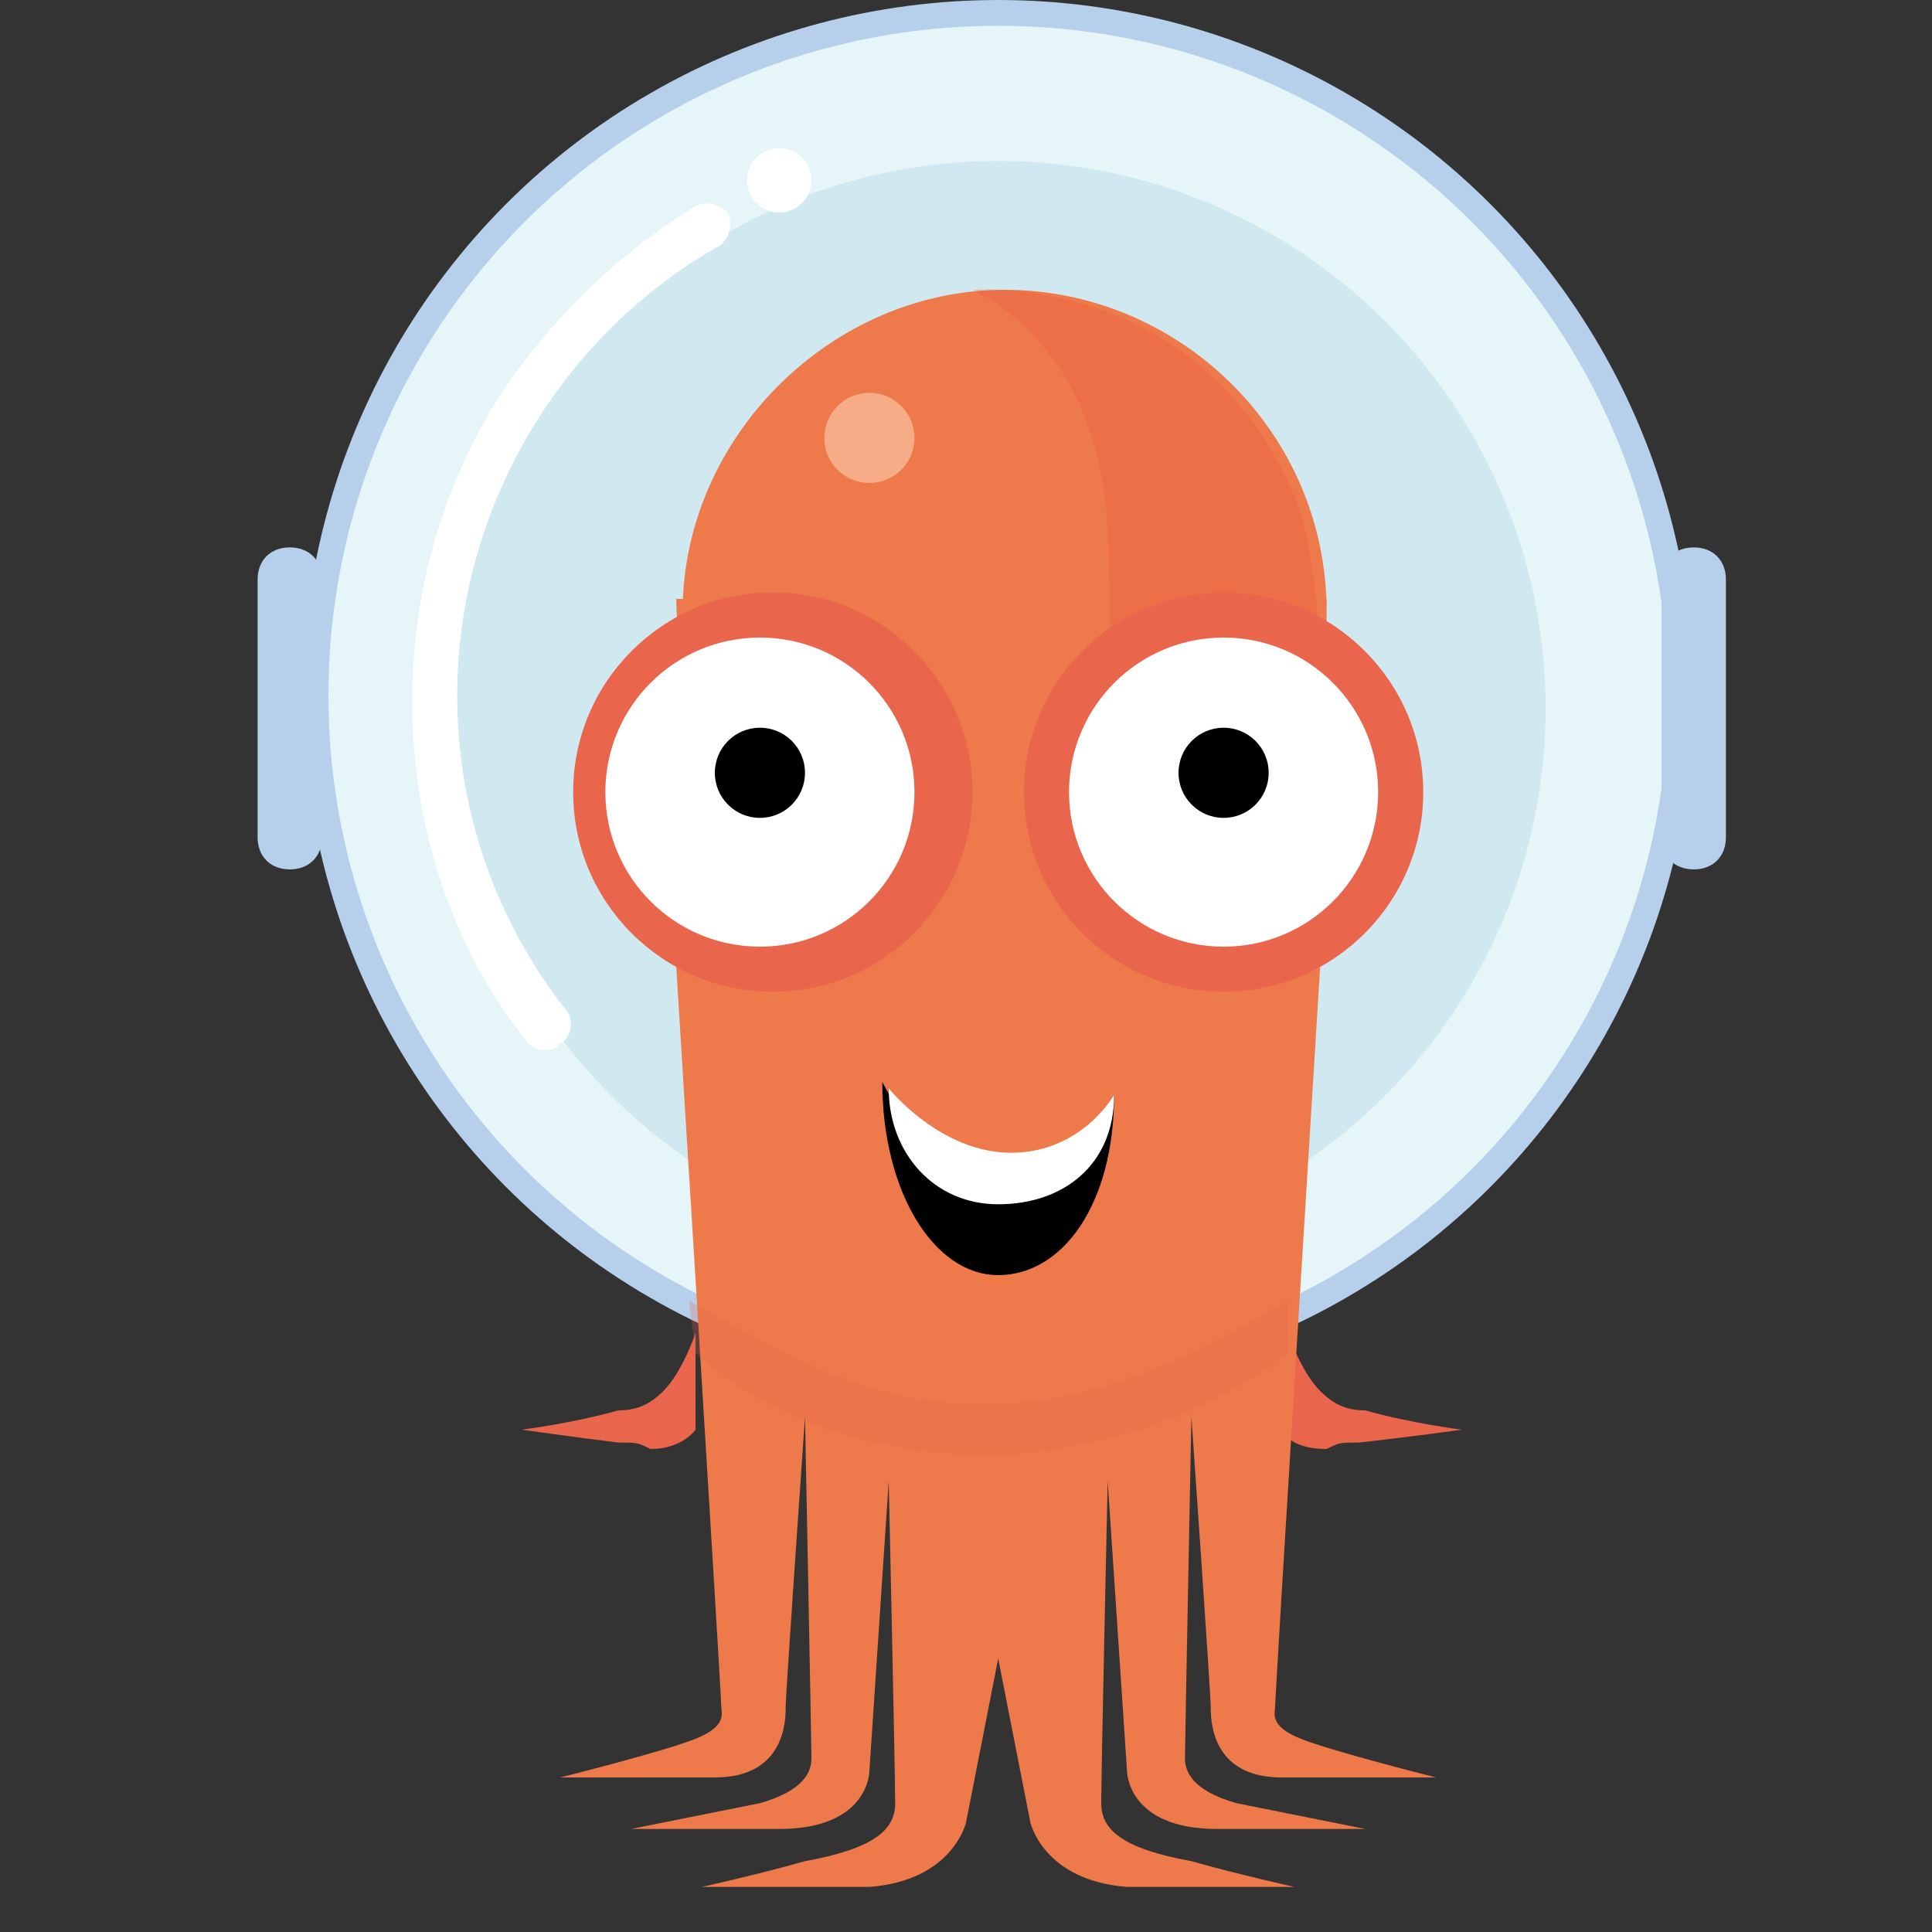 <?xml version="1.0" encoding="UTF-8" standalone="no"?>
<!-- Generator: Adobe Illustrator 22.1.0, SVG Export Plug-In . SVG Version: 6.00 Build 0)  -->

<svg
   version="1.1"
   id="Layer_1"
   x="0px"
   y="0px"
   viewBox="0 0 30 30"
   xml:space="preserve"
   sodipodi:docname="argo-icon.svg"
   width="30"
   height="30"
   inkscape:version="1.2.2 (b0a8486541, 2022-12-01)"
   xmlns:inkscape="http://www.inkscape.org/namespaces/inkscape"
   xmlns:sodipodi="http://sodipodi.sourceforge.net/DTD/sodipodi-0.dtd"
   xmlns:xlink="http://www.w3.org/1999/xlink"
   xmlns="http://www.w3.org/2000/svg"
   xmlns:svg="http://www.w3.org/2000/svg"><rect x="0" y="0" width="30" height="30" fill="#333333" stroke="none"/><defs
   id="defs174" /><sodipodi:namedview
   id="namedview172"
   pagecolor="#ffffff"
   bordercolor="#999999"
   borderopacity="1"
   inkscape:showpageshadow="0"
   inkscape:pageopacity="0"
   inkscape:pagecheckerboard="0"
   inkscape:deskcolor="#d1d1d1"
   showgrid="false"
   inkscape:zoom="14.361446"
   inkscape:cx="11.59354"
   inkscape:cy="13.717282"
   inkscape:window-width="1865"
   inkscape:window-height="1043"
   inkscape:window-x="1975"
   inkscape:window-y="0"
   inkscape:window-maximized="1"
   inkscape:current-layer="Layer_1" />
<style
   type="text/css"
   id="style39">
	.st0{fill:#E9654B;}
	.st1{fill:#B6CFEA;}
	.st2{fill:#E6F5F8;}
	.st3{fill:#D0E8F0;}
	.st4{fill:#EE794B;}
	.st5{clip-path:url(#SVGID_2_);}
	.st6{opacity:0.22;}
	.st7{fill:#E34E3B;}
	.st8{opacity:0.5;}
	.st9{fill:#FBDFC3;}
	.st10{fill:#010101;}
	.st11{fill:#FFFFFF;}
	.st12{opacity:0.25;}
</style>
<g
   id="g169"
   transform="translate(-5.2,-7)">
	<g
   id="g49">
		<g
   id="g43">
			<path
   class="st0"
   d="m 16,27.7 c 0,0 -0.2,0.6 -0.5,0.9 -0.2,0.2 -0.4,0.3 -0.7,0.3 -0.7,0.2 -1.5,0.3 -1.5,0.3 0,0 0.7,0.1 1.5,0.2 0.3,0 0.3,0 0.5,0.1 0.5,0 0.7,-0.3 0.7,-0.3 z"
   id="path41" />
		</g>
		<g
   id="g47">
			<path
   class="st0"
   d="m 25.2,27.7 c 0,0 0.2,0.6 0.5,0.9 0.2,0.2 0.4,0.3 0.7,0.3 0.7,0.2 1.5,0.3 1.5,0.3 0,0 -0.7,0.1 -1.6,0.2 -0.3,0 -0.3,0 -0.5,0.1 -0.6,0 -0.7,-0.3 -0.7,-0.3 z"
   id="path45" />
		</g>
	</g>
	<g
   id="g167">
		<g
   id="g53">
			<circle
   class="st1"
   cx="20.7"
   cy="17.8"
   r="10.8"
   id="circle51" />
		</g>
		<g
   id="g57">
			<circle
   class="st2"
   cx="20.7"
   cy="17.8"
   r="10.4"
   id="circle55" />
		</g>
		<g
   id="g61">
			<circle
   class="st3"
   cx="20.7"
   cy="18"
   r="8.5"
   id="circle59" />
		</g>
		<g
   id="Body_1_">
			<g
   id="g65">
				<path
   class="st4"
   d="m 15.7,22 c 0,0 0.7,11.3 0.7,11.5 0,0.1 0.1,0.3 -0.4,0.5 -0.5,0.2 -2.1,0.6 -2.1,0.6 0,0 1.2,0 2.4,0 1.1,0 1.1,-0.9 1.1,-1.1 0,-0.2 0.3,-4.5 0.3,-4.5 0,0 0.1,5.1 0.1,5.3 0,0.2 -0.1,0.5 -0.8,0.7 -0.5,0.1 -2,0.4 -2,0.4 0,0 1.7,0 2.3,0 1.4,0 1.4,-0.9 1.4,-0.9 L 19,30 c 0,0 0.1,4.5 0.1,5 0,0.4 -0.3,0.7 -1.4,0.9 -0.7,0.2 -1.6,0.4 -1.6,0.4 0,0 1.9,0 2.6,0 1.3,-0.1 1.5,-1 1.5,-1 l 2.2,-11.2 z"
   id="path63" />
			</g>
			<g
   id="g69">
				<path
   class="st4"
   d="m 25.7,22 c 0,0 -0.7,11.3 -0.7,11.5 0,0.1 -0.1,0.3 0.4,0.5 0.5,0.2 2.1,0.6 2.1,0.6 0,0 -1.2,0 -2.4,0 C 24,34.6 24,33.7 24,33.5 24,33.3 23.7,29 23.7,29 c 0,0 -0.1,5.1 -0.1,5.3 0,0.2 0.1,0.5 0.8,0.7 0.5,0.1 2,0.4 2,0.4 0,0 -1.7,0 -2.3,0 -1.4,0 -1.4,-0.9 -1.4,-0.9 L 22.4,30 c 0,0 -0.1,4.5 -0.1,5 0,0.4 0.3,0.7 1.4,0.9 0.7,0.2 1.6,0.4 1.6,0.4 0,0 -1.9,0 -2.6,0 -1.3,-0.1 -1.5,-1 -1.5,-1 L 19,24.1 Z"
   id="path67" />
			</g>
			<g
   id="g73">
				<path
   class="st4"
   d="m 25.8,16.5 c 0,2.8 -2.3,5 -5,5 -2.7,0 -5,-2.3 -5,-5 0,-2.7 2.3,-5 5,-5 2.7,0 5,2.2 5,5 z"
   id="path71" />
			</g>
			<g
   id="g87">
				<g
   id="g85">
					<defs
   id="defs76">
						<polyline
   id="SVGID_1_"
   points="25.8,16.3 25.2,30 16.2,30 15.7,16.3       " />
					</defs>
					<clipPath
   id="SVGID_2_">
						<use
   xlink:href="#SVGID_1_"
   style="overflow:visible"
   id="use78" />
					</clipPath>
					<g
   class="st5"
   clip-path="url(#SVGID_2_)"
   id="g83">
						<circle
   class="st4"
   cx="20.8"
   cy="19.2"
   r="8.9"
   id="circle81" />
					</g>
				</g>
			</g>
			<g
   class="st6"
   id="g91">
				<path
   class="st7"
   d="m 25.5,22 c 0,0 0.6,-5.3 -0.2,-7.3 -1.5,-3.5 -5,-3.2 -5,-3.2 0,0 2,0.8 2.1,3.8 0.1,2.1 0,5.2 0,5.2 z"
   id="path89" />
			</g>
		</g>
		<g
   id="Face_1_">
			<g
   class="st8"
   id="g98">
				<g
   id="g96">
					<circle
   class="st9"
   cx="18.7"
   cy="13.8"
   r="0.7"
   id="circle94" />
				</g>
			</g>
			<g
   id="g144">
				<g
   id="g108">
					<g
   id="g102">
						<path
   class="st10"
   d="m 22.5,24 c 0,1.7 -0.8,2.8 -1.8,2.8 -1,0 -1.8,-1.3 -1.8,-3 0,0 0.8,1.6 1.9,1.6 1.1,0 1.7,-1.4 1.7,-1.4 z"
   id="path100" />
					</g>
					<g
   id="g106">
						<path
   class="st11"
   d="m 22.5,24 c 0,1.1 -0.8,1.7 -1.8,1.7 -1,0 -1.7,-0.8 -1.7,-1.8 0,0 0.8,1 1.9,1 1.1,0 1.6,-0.9 1.6,-0.9 z"
   id="path104" />
					</g>
				</g>
				<g
   id="g142">
					<g
   id="g130">
						<g
   id="g118">
							<g
   id="g112">
								<circle
   class="st0"
   cx="24.2"
   cy="19.3"
   r="3.1"
   id="circle110" />
							</g>
							<g
   id="g116">
								<circle
   class="st0"
   cx="17.2"
   cy="19.3"
   r="3.1"
   id="circle114" />
							</g>
						</g>
						<g
   id="g128">
							<g
   id="g122">
								<circle
   class="st11"
   cx="24.2"
   cy="19.3"
   r="2.4"
   id="circle120" />
							</g>
							<g
   id="g126">
								<circle
   class="st11"
   cx="17"
   cy="19.3"
   r="2.4"
   id="circle124" />
							</g>
						</g>
					</g>
					<g
   id="g140">
						<g
   id="g134">
							<circle
   class="st10"
   cx="17"
   cy="19"
   r="0.7"
   id="circle132" />
						</g>
						<g
   id="g138">
							<circle
   class="st10"
   cx="24.2"
   cy="19"
   r="0.7"
   id="circle136" />
						</g>
					</g>
				</g>
			</g>
		</g>
		<g
   id="g149">
			<path
   class="st1"
   d="m 9.7,20.5 v 0 C 9.4,20.5 9.2,20.3 9.2,20 v -4 c 0,-0.3 0.2,-0.5 0.5,-0.5 v 0 c 0.3,0 0.5,0.2 0.5,0.5 v 4 c 0,0.3 -0.2,0.5 -0.5,0.5 z"
   id="path147" />
		</g>
		<g
   id="g153">
			<path
   class="st1"
   d="m 31.5,20.5 v 0 C 31.2,20.5 31,20.3 31,20 v -4 c 0,-0.3 0.2,-0.5 0.5,-0.5 v 0 c 0.3,0 0.5,0.2 0.5,0.5 v 4 c 0,0.3 -0.2,0.5 -0.5,0.5 z"
   id="path151" />
		</g>
		<g
   id="g157">
			<circle
   class="st11"
   cx="17.3"
   cy="9.8"
   r="0.5"
   id="circle155" />
		</g>
		<g
   id="g161">
			<path
   class="st11"
   d="m 13.7,23.3 c -0.1,0 -0.2,0 -0.3,-0.1 -1.2,-1.5 -1.8,-3.4 -1.8,-5.3 0,-1.6 0.4,-3.1 1.2,-4.5 0.8,-1.3 1.9,-2.4 3.2,-3.2 0.2,-0.1 0.4,0 0.5,0.1 0.1,0.2 0,0.4 -0.1,0.5 -2.5,1.4 -4.1,4.1 -4.1,7 0,1.8 0.6,3.5 1.7,4.9 0.1,0.1 0.1,0.4 -0.1,0.5 -0.1,0.1 -0.1,0.1 -0.2,0.1 z"
   id="path159" />
		</g>
		<g
   class="st12"
   id="g165">
			<path
   class="st0"
   d="m 25.2,28 v -0.8 c -1.4,0.8 -2.9,1.6 -4.7,1.6 -2,0 -3.3,-0.9 -4.6,-1.6 L 16,28 c 0,0 1.5,1.6 4.6,1.6 2.9,-0.1 4.6,-1.6 4.6,-1.6 z"
   id="path163" />
		</g>
	</g>
</g>
</svg>
